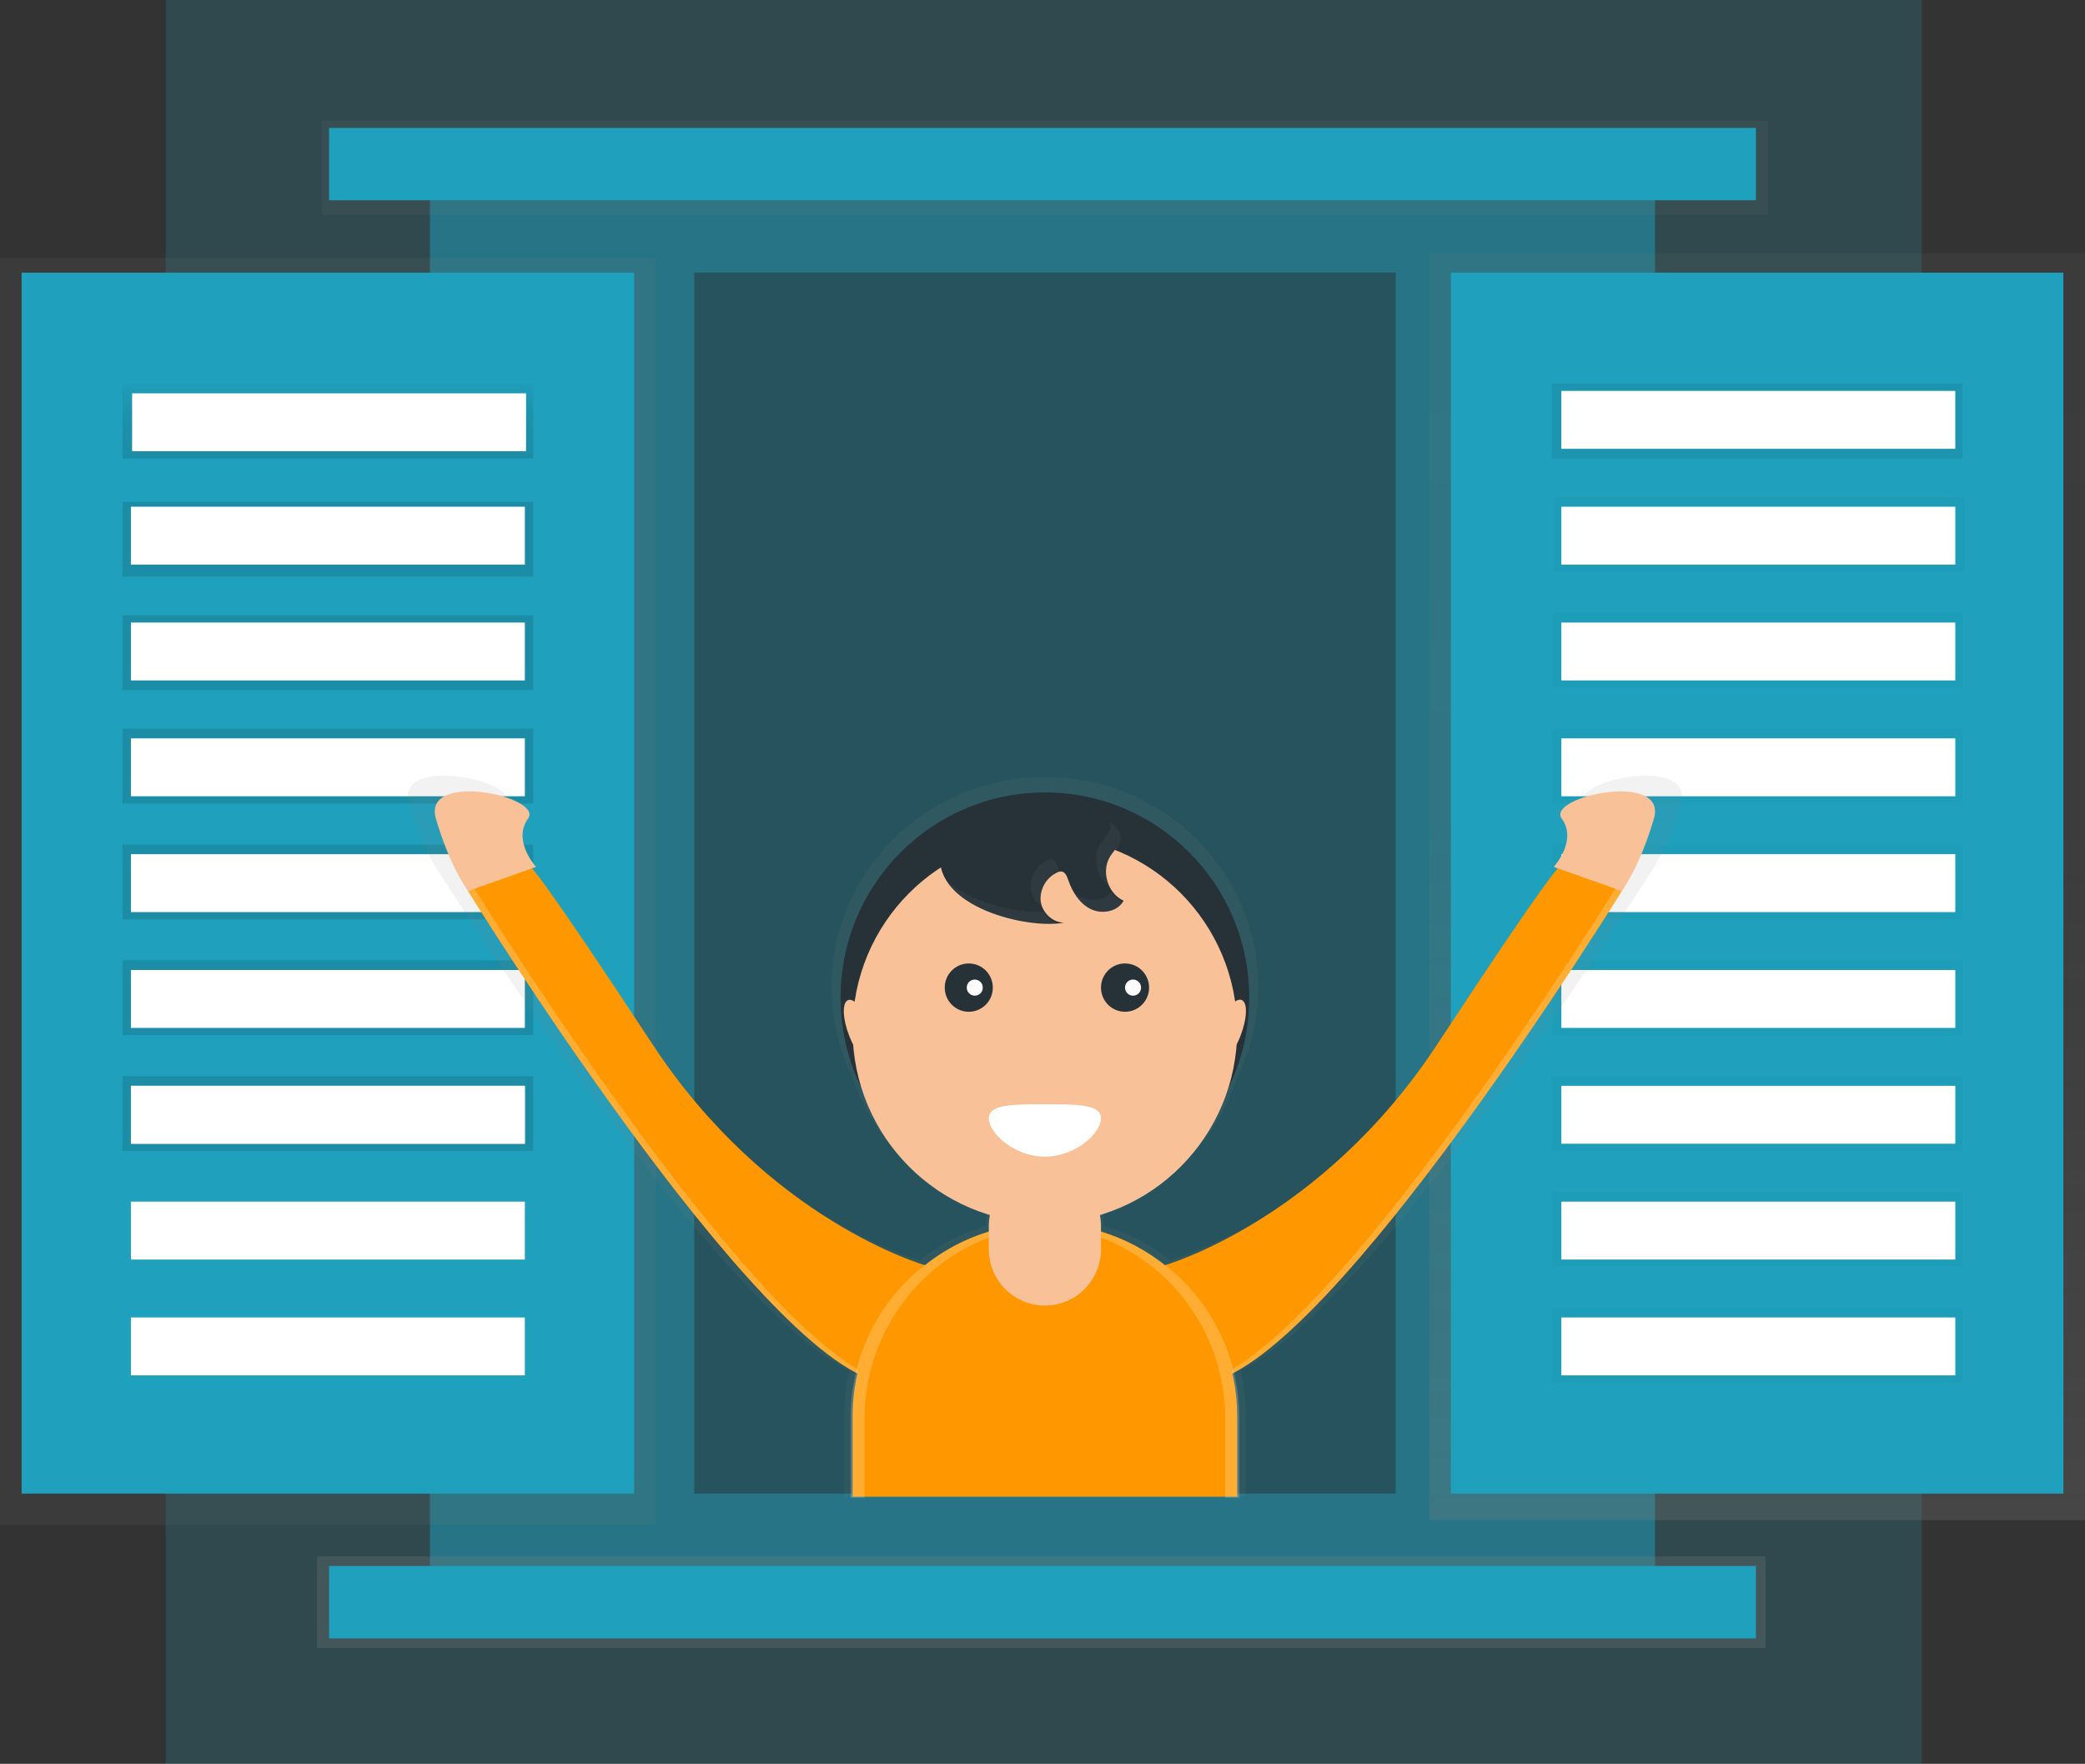 <svg width="344" height="291" viewBox="0 0 344 291" fill="none" xmlns="http://www.w3.org/2000/svg">
<rect x="0" y="0" width="344" height="291" fill="#333333" stroke="none"/>
<path opacity="0.2" d="M317.051 0H27.346V291H317.051V0Z" fill="#1FA0BD"/>
<path opacity="0.5" d="M273.06 27.169H70.94V264.229H273.06V27.169Z" fill="#1FA0BD"/>
<path d="M344 41.799H235.806V250.793H344V41.799Z" fill="url(#paint0_linear)"/>
<path d="M108.194 42.595H0V251.59H108.194V42.595Z" fill="url(#paint1_linear)"/>
<path d="M340.433 44.984H239.373V246.414H340.433V44.984Z" fill="#1FA0BD"/>
<path d="M3.567 246.415H104.627L104.627 44.984H3.567L3.567 246.415Z" fill="#1FA0BD"/>
<path d="M87.982 63.295H20.212V75.636H87.982V63.295Z" fill="url(#paint2_linear)"/>
<path d="M324.184 82.005H256.415V94.346H324.184V82.005Z" fill="url(#paint3_linear)"/>
<path d="M323.788 101.114H256.018V113.454H323.788V101.114Z" fill="url(#paint4_linear)"/>
<path d="M323.788 120.222H256.018V132.562H323.788V120.222Z" fill="url(#paint5_linear)"/>
<path d="M323.788 139.33H256.018V151.67H323.788V139.33Z" fill="url(#paint6_linear)"/>
<path d="M323.788 158.438H256.018V170.778H323.788V158.438Z" fill="url(#paint7_linear)"/>
<path d="M323.788 177.546H256.018V189.886H323.788V177.546Z" fill="url(#paint8_linear)"/>
<path d="M323.788 196.654H256.018V208.995H323.788V196.654Z" fill="url(#paint9_linear)"/>
<path d="M323.788 215.762H256.018V228.103H323.788V215.762Z" fill="url(#paint10_linear)"/>
<path d="M323.788 63.295H256.018V75.636H323.788V63.295Z" fill="url(#paint11_linear)"/>
<path d="M87.982 82.802H20.212V95.142H87.982V82.802Z" fill="url(#paint12_linear)"/>
<path d="M87.982 101.512H20.212V113.852H87.982V101.512Z" fill="url(#paint13_linear)"/>
<path d="M87.982 120.222H20.212V132.562H87.982V120.222Z" fill="url(#paint14_linear)"/>
<path d="M87.982 139.33H20.212V151.67H87.982V139.33Z" fill="url(#paint15_linear)"/>
<path d="M87.982 158.438H20.212V170.778H87.982V158.438Z" fill="url(#paint16_linear)"/>
<path d="M86.793 64.888H21.797V74.442H86.793V64.888Z" fill="white"/>
<path d="M86.594 83.598H21.599V93.152H86.594V83.598Z" fill="white"/>
<path d="M86.594 102.706H21.599V112.26H86.594V102.706Z" fill="white"/>
<path d="M86.594 121.814H21.599V131.368H86.594V121.814Z" fill="white"/>
<path d="M86.594 140.922H21.599V150.476H86.594V140.922Z" fill="white"/>
<path d="M86.594 160.03H21.599V169.584H86.594V160.03Z" fill="white"/>
<path d="M87.982 177.546H20.212V189.886H87.982V177.546Z" fill="url(#paint17_linear)"/>
<path d="M86.594 179.138H21.599V188.692H86.594V179.138Z" fill="white"/>
<path d="M86.594 179.138H21.599V188.692H86.594V179.138Z" fill="white"/>
<path d="M86.594 198.246H21.599V207.8H86.594V198.246Z" fill="white"/>
<path d="M86.594 217.354H21.599V226.908H86.594V217.354Z" fill="white"/>
<path d="M322.599 64.49H257.604V74.044H322.599V64.49Z" fill="white"/>
<path d="M322.599 83.598H257.604V93.152H322.599V83.598Z" fill="white"/>
<path d="M322.599 102.706H257.604V112.26H322.599V102.706Z" fill="white"/>
<path d="M322.599 121.814H257.604V131.368H322.599V121.814Z" fill="white"/>
<path d="M322.599 140.922H257.604V150.476H322.599V140.922Z" fill="white"/>
<path d="M322.599 160.03H257.604V169.584H322.599V160.03Z" fill="white"/>
<path d="M322.599 179.138H257.604V188.692H322.599V179.138Z" fill="white"/>
<path d="M322.599 198.246H257.604V207.8H322.599V198.246Z" fill="white"/>
<path d="M322.599 217.354H257.604V226.908H322.599V217.354Z" fill="white"/>
<path d="M291.29 256.765H52.313V271.892H291.29V256.765Z" fill="url(#paint18_linear)"/>
<path d="M289.705 258.357H54.295V270.3H289.705V258.357Z" fill="#1FA0BD"/>
<path d="M291.687 19.904H53.106V35.429H291.687V19.904Z" fill="url(#paint19_linear)"/>
<path d="M289.705 21.099H54.295V33.041H289.705V21.099Z" fill="#1FA0BD"/>
<path opacity="0.5" d="M230.258 44.984H114.535V246.414H230.258V44.984Z" fill="#263238"/>
<path d="M261.432 132.582C264.206 136.316 260.053 140.727 260.053 140.727L260.75 140.97C259.724 142.112 255.67 147.268 240.039 170.587C220.025 200.444 193.056 207.892 193.056 207.892C189.779 205.32 186.052 203.388 182.066 202.195V199.377C187.159 197.868 191.812 195.144 195.628 191.437C199.445 187.729 202.311 183.149 203.983 178.087C206.369 173.343 207.61 168.101 207.605 162.785C207.605 143.677 191.843 128.175 172.404 128.175C152.965 128.175 137.204 143.673 137.204 162.785C137.199 168.101 138.44 173.343 140.826 178.087C142.497 183.149 145.364 187.729 149.18 191.437C152.997 195.144 157.65 197.868 162.742 199.377V202.195C158.757 203.388 155.029 205.32 151.752 207.892C151.752 207.892 124.771 200.436 104.758 170.579C89.127 147.26 85.073 142.1 84.046 140.962L84.744 140.719C84.744 140.719 80.602 136.308 83.365 132.574C86.127 128.84 65.075 124.429 67.488 132.574C69.902 140.719 73.009 144.791 73.009 144.791C73.009 144.791 117.079 214.608 140.085 226.144C139.541 228.51 139.267 230.93 139.268 233.357V246.932H205.524V233.357C205.525 230.93 205.251 228.51 204.708 226.144C227.694 214.6 271.784 144.795 271.784 144.795C271.784 144.795 274.891 140.723 277.304 132.578C279.718 124.433 258.67 128.848 261.432 132.582Z" fill="url(#paint20_linear)"/>
<path d="M172.396 198.457C191.014 198.457 206.107 183.297 206.107 164.596C206.107 145.895 191.014 130.735 172.396 130.735C153.779 130.735 138.686 145.895 138.686 164.596C138.686 183.297 153.779 198.457 172.396 198.457Z" fill="#263238"/>
<path d="M172.396 201.781C189.92 201.781 204.125 187.512 204.125 169.911C204.125 152.309 189.92 138.04 172.396 138.04C154.873 138.04 140.667 152.309 140.667 169.911C140.667 187.512 154.873 201.781 172.396 201.781Z" fill="#F8C198"/>
<path d="M159.837 166.921C162.028 166.921 163.804 165.137 163.804 162.936C163.804 160.735 162.028 158.951 159.837 158.951C157.646 158.951 155.87 160.735 155.87 162.936C155.87 165.137 157.646 166.921 159.837 166.921Z" fill="#263238"/>
<path d="M185.617 166.921C187.808 166.921 189.584 165.137 189.584 162.936C189.584 160.735 187.808 158.951 185.617 158.951C183.426 158.951 181.65 160.735 181.65 162.936C181.65 165.137 183.426 166.921 185.617 166.921Z" fill="#263238"/>
<path d="M181.65 184.512C181.65 186.901 177.509 190.822 172.396 190.822C167.284 190.822 163.142 186.901 163.142 184.512C163.142 182.124 167.284 182.187 172.396 182.187C177.509 182.187 181.65 182.124 181.65 184.512Z" fill="white"/>
<path d="M160.828 164.266C161.559 164.266 162.152 163.67 162.152 162.936C162.152 162.202 161.559 161.607 160.828 161.607C160.097 161.607 159.504 162.202 159.504 162.936C159.504 163.67 160.097 164.266 160.828 164.266Z" fill="white"/>
<path d="M186.937 164.266C187.668 164.266 188.261 163.67 188.261 162.936C188.261 162.202 187.668 161.607 186.937 161.607C186.206 161.607 185.613 162.202 185.613 162.936C185.613 163.67 186.206 164.266 186.937 164.266Z" fill="white"/>
<path d="M175.567 152.22C173.633 152.22 171.897 150.532 171.691 148.601C171.624 147.63 171.854 146.662 172.35 145.826C172.845 144.991 173.583 144.327 174.465 143.924C174.646 143.83 174.845 143.778 175.048 143.772C175.713 143.772 176.042 144.568 176.256 145.201C176.922 147.16 178.103 149.071 179.958 149.978C181.813 150.886 184.405 150.42 185.383 148.597C182.76 147.423 181.638 143.736 183.164 141.292C183.755 140.349 184.674 139.549 184.86 138.45C185.201 136.459 183.029 135.01 181.107 134.413C175.559 132.69 156.219 132.499 155.153 140.815C154.035 149.588 169.475 153.382 175.567 152.22Z" fill="#263238"/>
<path d="M144.047 175.501C145.065 175.098 144.967 172.42 143.828 169.52C142.688 166.62 140.94 164.596 139.922 165C138.904 165.403 139.002 168.081 140.141 170.981C141.28 173.881 143.029 175.905 144.047 175.501Z" fill="#F8C198"/>
<path d="M204.642 170.96C205.781 168.06 205.879 165.382 204.861 164.979C203.843 164.575 202.095 166.599 200.956 169.499C199.817 172.399 199.719 175.077 200.737 175.481C201.755 175.884 203.503 173.86 204.642 170.96Z" fill="#F8C198"/>
<path d="M192.176 208.732C192.176 208.732 218.004 201.447 237.174 172.231C256.343 143.016 257.334 142.936 257.334 142.936L267.579 147.001C267.579 147.001 219.99 224.022 199.5 228.007C179.011 231.992 192.176 208.732 192.176 208.732Z" fill="#FF9800"/>
<path d="M256.347 143.02C256.347 143.02 260.31 138.705 257.671 135.058C255.032 131.412 275.188 127.097 272.874 135.058C270.559 143.02 267.587 147.001 267.587 147.001L256.347 143.02Z" fill="#F8C198"/>
<path d="M152.616 208.732C152.616 208.732 126.789 201.447 107.619 172.231C88.449 143.016 87.458 142.936 87.458 142.936L77.214 147.001C77.214 147.001 124.807 224.022 145.3 228.007C165.794 231.992 152.616 208.732 152.616 208.732Z" fill="#FF9800"/>
<path d="M88.445 143.02C88.445 143.02 84.482 138.705 87.122 135.058C89.761 131.412 69.605 127.097 71.919 135.058C74.234 143.02 77.206 147.001 77.206 147.001L88.445 143.02Z" fill="#F8C198"/>
<g opacity="0.2">
<path opacity="0.2" d="M183.212 136.452C183.021 137.55 182.102 138.346 181.515 139.294C180.18 141.436 180.873 144.533 182.831 146.061C182.55 145.345 182.434 144.573 182.492 143.805C182.55 143.037 182.782 142.292 183.168 141.627C183.759 140.683 184.678 139.883 184.864 138.784C185.078 137.538 184.306 136.503 183.228 135.759C183.256 135.989 183.25 136.223 183.212 136.452Z" fill="white"/>
<path opacity="0.2" d="M174.957 144.111C174.83 143.812 174.711 143.51 174.608 143.207C174.394 142.574 174.065 141.798 173.399 141.778C173.196 141.784 172.997 141.836 172.816 141.929C171.935 142.332 171.197 142.996 170.701 143.832C170.205 144.668 169.975 145.636 170.042 146.607C170.116 147.192 170.312 147.755 170.617 148.26C170.922 148.764 171.33 149.198 171.814 149.533C171.758 149.336 171.718 149.135 171.695 148.931C171.628 147.961 171.858 146.993 172.354 146.157C172.849 145.321 173.587 144.657 174.469 144.254C174.622 144.179 174.787 144.131 174.957 144.111Z" fill="white"/>
<path opacity="0.2" d="M172.162 150.416C167.343 150.619 159.568 148.772 155.735 144.843C158.597 150.958 170.419 153.517 175.551 152.534C174.851 152.511 174.169 152.302 173.575 151.931C172.98 151.559 172.493 151.037 172.162 150.416Z" fill="white"/>
<path opacity="0.2" d="M183.366 147.136C182.209 148.502 179.966 148.788 178.313 147.98C177.773 147.713 177.279 147.362 176.847 146.941C177.487 148.377 178.584 149.559 179.966 150.301C181.821 151.205 184.413 150.743 185.391 148.92C184.558 148.536 183.854 147.916 183.366 147.136Z" fill="white"/>
</g>
<path opacity="0.2" d="M266.263 147.001C266.263 147.001 218.67 224.022 198.157 228.007C196.971 228.245 195.77 228.393 194.562 228.449C196.213 228.496 197.864 228.348 199.48 228.007C219.974 224.026 267.567 147.001 267.567 147.001L266.505 146.623C266.358 146.873 266.263 147.001 266.263 147.001Z" fill="white"/>
<path opacity="0.2" d="M78.529 147.001C78.529 147.001 126.123 224.022 146.636 228.007C147.821 228.245 149.023 228.393 150.23 228.449C148.579 228.496 146.929 228.348 145.312 228.007C124.819 224.026 77.226 147.001 77.226 147.001L78.288 146.623C78.434 146.873 78.529 147.001 78.529 147.001Z" fill="white"/>
<path d="M172.396 201.781C176.563 201.781 180.689 202.606 184.538 204.207C188.388 205.809 191.886 208.156 194.832 211.116C197.778 214.075 200.115 217.589 201.71 221.456C203.304 225.322 204.125 229.467 204.125 233.652V246.932H140.667V233.652C140.667 229.467 141.488 225.322 143.083 221.456C144.677 217.589 147.014 214.075 149.961 211.116C152.907 208.156 156.405 205.809 160.254 204.207C164.104 202.606 168.23 201.781 172.396 201.781Z" fill="#FF9800"/>
<path opacity="0.2" d="M172.725 201.948C171.571 201.948 170.417 202.011 169.269 202.136C169.666 202.136 170.026 202.112 170.411 202.112C178.826 202.112 186.896 205.469 192.846 211.446C198.797 217.423 202.14 225.53 202.14 233.982V247.095H204.454V233.819C204.454 225.366 201.111 217.26 195.161 211.283C189.211 205.306 181.14 201.948 172.725 201.948Z" fill="white"/>
<path opacity="0.2" d="M172.067 201.948C173.222 201.948 174.375 202.011 175.523 202.136C175.127 202.136 174.766 202.112 174.382 202.112C165.967 202.112 157.896 205.469 151.946 211.446C145.996 217.423 142.653 225.53 142.653 233.982V247.095H140.338V233.819C140.338 225.366 143.681 217.26 149.632 211.283C155.582 205.306 163.652 201.948 172.067 201.948Z" fill="white"/>
<path d="M181.65 202.279C181.65 197.145 177.507 192.984 172.396 192.984C167.286 192.984 163.142 197.145 163.142 202.279V206.096C163.142 211.23 167.286 215.392 172.396 215.392C177.507 215.392 181.65 211.23 181.65 206.096V202.279Z" fill="#F8C198"/>
<defs>
<linearGradient id="paint0_linear" x1="289.903" y1="250.793" x2="289.903" y2="41.799" gradientUnits="userSpaceOnUse">
<stop stop-color="#808080" stop-opacity="0.25"/>
<stop offset="0.54" stop-color="#808080" stop-opacity="0.12"/>
<stop offset="1" stop-color="#808080" stop-opacity="0.1"/>
</linearGradient>
<linearGradient id="paint1_linear" x1="14768.4" y1="132127" x2="14768.4" y2="22405" gradientUnits="userSpaceOnUse">
<stop stop-color="#808080" stop-opacity="0.25"/>
<stop offset="0.54" stop-color="#808080" stop-opacity="0.12"/>
<stop offset="1" stop-color="#808080" stop-opacity="0.1"/>
</linearGradient>
<linearGradient id="paint2_linear" x1="54.097" y1="75.636" x2="54.097" y2="63.295" gradientUnits="userSpaceOnUse">
<stop stop-opacity="0.12"/>
<stop offset="0.55" stop-opacity="0.09"/>
<stop offset="1" stop-opacity="0.02"/>
</linearGradient>
<linearGradient id="paint3_linear" x1="49897.6" y1="3006.73" x2="49897.6" y2="2624.17" gradientUnits="userSpaceOnUse">
<stop stop-opacity="0.12"/>
<stop offset="0.55" stop-opacity="0.09"/>
<stop offset="1" stop-opacity="0.02"/>
</linearGradient>
<linearGradient id="paint4_linear" x1="49829.4" y1="3618.19" x2="49829.4" y2="3235.63" gradientUnits="userSpaceOnUse">
<stop stop-opacity="0.12"/>
<stop offset="0.55" stop-opacity="0.09"/>
<stop offset="1" stop-opacity="0.02"/>
</linearGradient>
<linearGradient id="paint5_linear" x1="49829.4" y1="4229.64" x2="49829.4" y2="3847.08" gradientUnits="userSpaceOnUse">
<stop stop-opacity="0.12"/>
<stop offset="0.55" stop-opacity="0.09"/>
<stop offset="1" stop-opacity="0.02"/>
</linearGradient>
<linearGradient id="paint6_linear" x1="49829.4" y1="4841.11" x2="49829.4" y2="4458.55" gradientUnits="userSpaceOnUse">
<stop stop-opacity="0.12"/>
<stop offset="0.55" stop-opacity="0.09"/>
<stop offset="1" stop-opacity="0.02"/>
</linearGradient>
<linearGradient id="paint7_linear" x1="49829.4" y1="5452.55" x2="49829.4" y2="5069.99" gradientUnits="userSpaceOnUse">
<stop stop-opacity="0.12"/>
<stop offset="0.55" stop-opacity="0.09"/>
<stop offset="1" stop-opacity="0.02"/>
</linearGradient>
<linearGradient id="paint8_linear" x1="49829.4" y1="6064.04" x2="49829.4" y2="5681.48" gradientUnits="userSpaceOnUse">
<stop stop-opacity="0.12"/>
<stop offset="0.55" stop-opacity="0.09"/>
<stop offset="1" stop-opacity="0.02"/>
</linearGradient>
<linearGradient id="paint9_linear" x1="49829.4" y1="6675.49" x2="49829.4" y2="6292.93" gradientUnits="userSpaceOnUse">
<stop stop-opacity="0.12"/>
<stop offset="0.55" stop-opacity="0.09"/>
<stop offset="1" stop-opacity="0.02"/>
</linearGradient>
<linearGradient id="paint10_linear" x1="49829.4" y1="7286.93" x2="49829.4" y2="6904.37" gradientUnits="userSpaceOnUse">
<stop stop-opacity="0.12"/>
<stop offset="0.55" stop-opacity="0.09"/>
<stop offset="1" stop-opacity="0.02"/>
</linearGradient>
<linearGradient id="paint11_linear" x1="49829.4" y1="63.295" x2="49829.4" y2="63.295" gradientUnits="userSpaceOnUse">
<stop stop-opacity="0.12"/>
<stop offset="0.55" stop-opacity="0.09"/>
<stop offset="1" stop-opacity="0.02"/>
</linearGradient>
<linearGradient id="paint12_linear" x1="3476.46" y1="2840.93" x2="15065.1" y2="2840.93" gradientUnits="userSpaceOnUse">
<stop stop-opacity="0.12"/>
<stop offset="0.55" stop-opacity="0.09"/>
<stop offset="1" stop-opacity="0.02"/>
</linearGradient>
<linearGradient id="paint13_linear" x1="3476.46" y1="3439.65" x2="15065.1" y2="3439.65" gradientUnits="userSpaceOnUse">
<stop stop-opacity="0.12"/>
<stop offset="0.55" stop-opacity="0.09"/>
<stop offset="1" stop-opacity="0.02"/>
</linearGradient>
<linearGradient id="paint14_linear" x1="3476.46" y1="4038.36" x2="15065.1" y2="4038.36" gradientUnits="userSpaceOnUse">
<stop stop-opacity="0.12"/>
<stop offset="0.55" stop-opacity="0.09"/>
<stop offset="1" stop-opacity="0.02"/>
</linearGradient>
<linearGradient id="paint15_linear" x1="3476.46" y1="4649.83" x2="15065.1" y2="4649.83" gradientUnits="userSpaceOnUse">
<stop stop-opacity="0.12"/>
<stop offset="0.55" stop-opacity="0.09"/>
<stop offset="1" stop-opacity="0.02"/>
</linearGradient>
<linearGradient id="paint16_linear" x1="3476.46" y1="5261.27" x2="15065.1" y2="5261.27" gradientUnits="userSpaceOnUse">
<stop stop-opacity="0.12"/>
<stop offset="0.55" stop-opacity="0.09"/>
<stop offset="1" stop-opacity="0.02"/>
</linearGradient>
<linearGradient id="paint17_linear" x1="3476.46" y1="5872.76" x2="15065.1" y2="5872.76" gradientUnits="userSpaceOnUse">
<stop stop-opacity="0.12"/>
<stop offset="0.55" stop-opacity="0.09"/>
<stop offset="1" stop-opacity="0.02"/>
</linearGradient>
<linearGradient id="paint18_linear" x1="31597.3" y1="10301.3" x2="175700" y2="10301.3" gradientUnits="userSpaceOnUse">
<stop stop-color="#808080" stop-opacity="0.25"/>
<stop offset="0.54" stop-color="#808080" stop-opacity="0.12"/>
<stop offset="1" stop-color="#808080" stop-opacity="0.1"/>
</linearGradient>
<linearGradient id="paint19_linear" x1="103836" y1="1401.66" x2="103836" y2="796.17" gradientUnits="userSpaceOnUse">
<stop stop-color="#808080" stop-opacity="0.25"/>
<stop offset="0.54" stop-color="#808080" stop-opacity="0.12"/>
<stop offset="1" stop-color="#808080" stop-opacity="0.1"/>
</linearGradient>
<linearGradient id="paint20_linear" x1="126399" y1="83968.7" x2="126399" y2="48424.4" gradientUnits="userSpaceOnUse">
<stop stop-color="#808080" stop-opacity="0.25"/>
<stop offset="0.54" stop-color="#808080" stop-opacity="0.12"/>
<stop offset="1" stop-color="#808080" stop-opacity="0.1"/>
</linearGradient>
</defs>
</svg>
